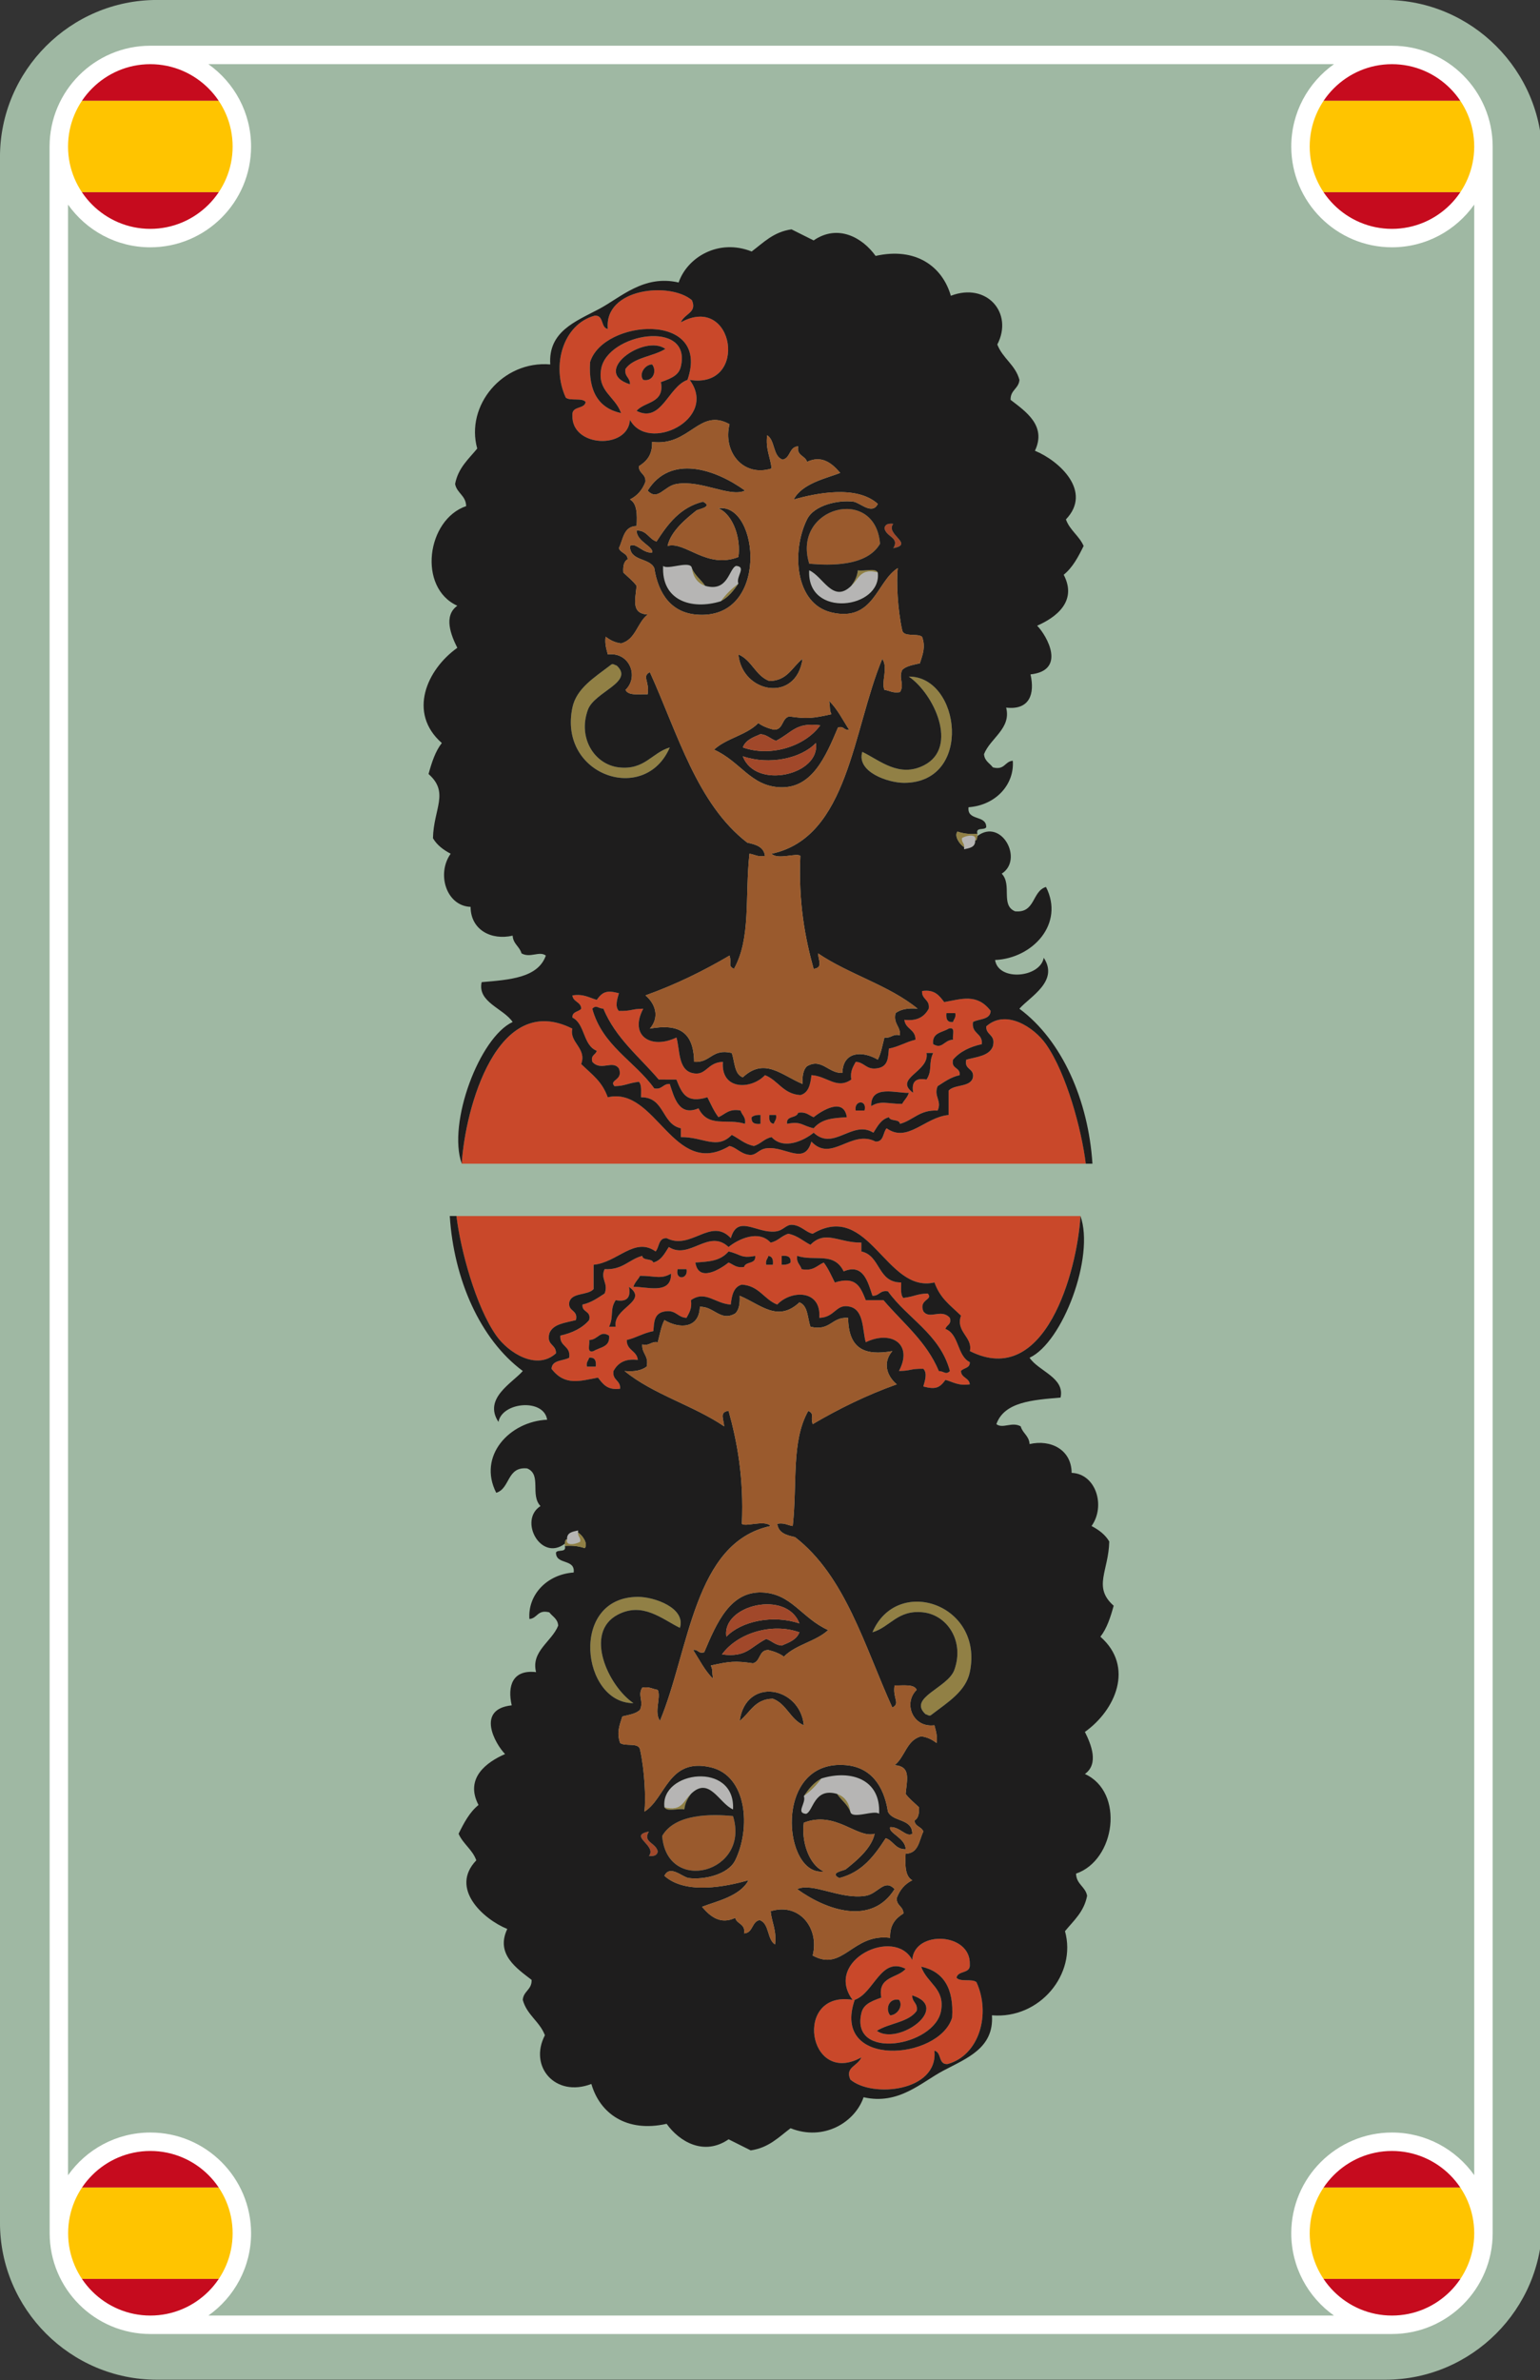 <?xml version="1.0" encoding="utf-8"?>
<!-- Generator: Adobe Illustrator 15.1.0, SVG Export Plug-In  -->
<!DOCTYPE svg PUBLIC "-//W3C//DTD SVG 1.1//EN" "http://www.w3.org/Graphics/SVG/1.1/DTD/svg11.dtd">
<svg version="1.1"
	 xmlns="http://www.w3.org/2000/svg" xmlns:xlink="http://www.w3.org/1999/xlink" xmlns:a="http://ns.adobe.com/AdobeSVGViewerExtensions/3.0/"
	 x="0px" y="0px" width="167px" height="258px" viewBox="0.002 0.003 167 258" enable-background="new 0.002 0.003 167 258"
	 xml:space="preserve">
<rect x="0.002" y="0.003" width="167" height="258" fill="#333333" stroke="none"/>
<defs>
	<symbol  id="ES" viewBox="-42.52 -42.52 85.039 85.04">
		<path fill="none" d="M0,42.52c-0.013,0-0.026-0.001-0.039-0.001h0.077C0.026,42.519,0.013,42.52,0,42.52z"/>
		<path fill="none" d="M-2.938-42.407C-1.966-42.474-0.989-42.52,0-42.52c0.988,0,1.966,0.046,2.938,0.112H-2.938z"/>
		<path fill="#C60B1E" d="M0.039,42.519h-0.077c-15.724-0.014-29.44-8.569-36.785-21.27h73.647
			C29.479,33.95,15.762,42.505,0.039,42.519z"/>
		<path fill="#C60B1E" d="M36.822-21.25h-73.645c6.89-11.912,19.385-20.167,33.885-21.157h5.875
			C17.437-41.417,29.933-33.162,36.822-21.25z"/>
		<path fill="#FFC400" d="M42.52,0c0,7.743-2.08,14.996-5.696,21.249h-73.647C-40.44,14.996-42.52,7.743-42.52,0
			c0-7.744,2.08-14.997,5.697-21.25h73.645C40.439-14.996,42.52-7.743,42.52,0z"/>
	</symbol>
	<symbol  id="Rand" viewBox="5.377 -252.996 156.49 248.039">
		<g id="weiß_2_">
		</g>
		<path fill="#FFFFFF" d="M159.867-242.076c0,4.92-4,8.92-8.92,8.92c-4.921,0-8.921-4-8.921-8.92s4-8.92,8.921-8.92
			C155.867-250.996,159.867-246.996,159.867-242.076z M159.867-15.887c0,4.92-4,8.93-8.92,8.93c-4.921,0-8.921-4.01-8.921-8.93
			c0-4.91,4-8.92,8.921-8.92C155.867-24.807,159.867-20.797,159.867-15.887z M19.387-4.957h123.9h4.569h3.091
			c6.02,0,10.92-4.9,10.92-10.93v-9.52v-208.09v-8.58c0-6.021-4.9-10.92-10.92-10.92h-9.471c-37.63,0-75.85,0-125.17,0
			c-6.029,0-10.92,4.898-10.92,10.92c-0.01,72.18-0.01,141.83-0.01,211.35v14.84c0,6.029,4.9,10.93,10.92,10.93H19.387z
			 M25.227-15.887c0,4.92-4.01,8.93-8.93,8.93c-4.91,0-8.92-4.01-8.92-8.93c0-4.91,4.01-8.92,8.92-8.92
			C21.217-24.807,25.227-20.797,25.227-15.887z M16.307-250.996c4.92,0,8.92,4,8.92,8.92s-4,8.92-8.92,8.92s-8.92-4-8.92-8.92
			S11.387-250.996,16.307-250.996z M27.227-15.887c0-6.02-4.9-10.92-10.93-10.92c-3.68,0-6.939,1.83-8.92,4.629
			c0-71.199,0-142.398,0-213.609c1.98,2.801,5.24,4.631,8.93,4.631c6.02,0,10.92-4.9,10.92-10.92c0-3.682-1.83-6.941-4.63-8.92
			c40.69,0,81.37,0,122.061,0c-2.801,1.979-4.631,5.238-4.631,8.92c0,6.02,4.9,10.92,10.921,10.92c3.68,0,6.939-1.83,8.92-4.621
			c0,71.201,0,142.4,0,213.6c-1.98-2.799-5.24-4.629-8.92-4.629c-6.021,0-10.921,4.9-10.921,10.92c0,3.689,1.83,6.949,4.631,8.93
			c-40.69,0-81.38,0-122.061,0C25.396-8.938,27.227-12.197,27.227-15.887z"/>
	</symbol>
</defs>
<g>
	<path fill="#9FB8A3" d="M167.244,240.945c0,9.354-7.653,17.008-17.008,17.008H17.008C7.653,257.953,0,250.3,0,240.945V17.008
		C0,7.653,7.653,0,17.008,0h133.229c9.354,0,17.008,7.653,17.008,17.008V240.945z"/>
</g>
<use xlink:href="#ES"  width="85.039" height="85.04" x="-42.52" y="-42.52" transform="matrix(0.233 0 0 -0.233 150.801 242.075)" overflow="visible"/>
<use xlink:href="#ES"  width="85.039" height="85.04" x="-42.52" y="-42.52" transform="matrix(0.233 0 0 -0.233 150.8 15.881)" overflow="visible"/>
<use xlink:href="#ES"  width="85.039" height="85.04" x="-42.52" y="-42.52" transform="matrix(0.233 0 0 -0.233 16.298 242.075)" overflow="visible"/>
<use xlink:href="#ES"  width="85.039" height="85.04" x="-42.52" y="-42.52" transform="matrix(0.233 0 0 -0.233 16.298 15.881)" overflow="visible"/>
<path fill="#C9482A" d="M75.033,32.542c0.587,1.363-0.778,1.419-1.2,2.4c5.815-3.223,7.418,7.27,0.96,6.24
	c3.135,4.265-4.552,7.964-6.479,4.32c-0.195,3.262-6.375,3.006-6.24-0.48c-0.095-1.055,1.293-0.627,1.44-1.44
	c-0.38-0.5-1.68-0.081-2.16-0.48c-1.586-3.446-0.313-7.929,3.12-8.88c1.055-0.095,0.626,1.293,1.439,1.44
	C65.473,31.225,72.68,30.523,75.033,32.542z M74.554,41.183c2.587-7.475-9.155-6.571-10.561-1.92
	c-0.199,3.159,0.927,4.993,3.36,5.521c-0.66-1.85-2.599-2.353-2.16-4.8c0.69-3.869,9.871-5.42,8.64-0.24
	c-0.203,0.854-0.837,1.222-2.16,1.68c0.42,2.34-1.764,2.076-2.64,3.12C71.73,45.91,72.448,41.92,74.554,41.183z M68.314,41.663
	c0.039-0.759-0.638-0.802-0.48-1.68c0.902-1.257,2.996-1.324,4.32-2.16C69.884,36.179,64.035,40.319,68.314,41.663z M69.754,41.183
	c1.093,0.229,1.512-1.009,0.96-1.68C69.887,39.539,69.271,40.579,69.754,41.183z"/>
<path fill="#1E1D1D" d="M69.033,44.542c0.876-1.044,3.062-0.78,2.64-3.12c1.323-0.458,1.957-0.826,2.16-1.68
	c1.231-5.18-7.949-3.628-8.64,0.24c-0.438,2.448,1.5,2.95,2.16,4.8c-2.434-0.527-3.56-2.361-3.36-5.521
	c1.405-4.651,13.147-5.555,10.561,1.92C72.448,41.92,71.73,45.91,69.033,44.542z"/>
<path fill="#1E1D1D" d="M72.154,37.822c-1.324,0.836-3.417,0.903-4.32,2.16c-0.157,0.878,0.52,0.92,0.48,1.68
	C64.035,40.319,69.884,36.179,72.154,37.822z"/>
<path fill="#1E1D1D" d="M70.714,39.502c0.552,0.671,0.133,1.909-0.96,1.68C69.271,40.579,69.887,39.539,70.714,39.502z"/>
<path fill="#1E1D1D" d="M80.794,53.183c-1.651,0.771-4.72-1.183-7.439-0.72c-1.351,0.23-2.023,1.9-3.12,0.72
	C72.711,49.215,77.584,50.857,80.794,53.183z"/>
<path fill="#9A5A2D" d="M95.434,58.942c-1.401,2.452-5.412,2.382-7.681,2.16C85.847,54.948,94.916,52.569,95.434,58.942z"/>
<path fill="#A1482A" d="M96.874,56.783c-0.923,1.128,2.338,2.201,0,2.64c0.71-1.172-0.779-1.196-0.96-2.16
	C95.972,56.839,96.327,56.715,96.874,56.783z"/>
<path fill="#1E1D1D" d="M80.073,70.941c1.468,0.612,1.847,2.313,3.36,2.88c1.974-0.025,2.468-1.53,3.6-2.399
	C86.343,76.238,80.487,75.161,80.073,70.941z"/>
<path fill="#1E1D1D" d="M89.914,75.981c0.891,0.87,1.474,2.048,2.16,3.12c-0.579,0.099-0.521-0.438-1.2-0.24
	c-1.353,3.218-2.835,6.596-6.24,6.48c-3.236-0.109-4.308-2.785-7.199-4.08c1.326-1.234,3.542-1.578,4.8-2.88
	c0.458,0.342,1.042,0.558,1.68,0.72c1.064,0.025,0.833-1.246,1.681-1.439c1.908,0.278,2.535,0.211,4.561-0.24
	C89.914,76.836,90.074,76.911,89.914,75.981z M84.154,80.302c-0.601-0.199-0.943-0.657-1.681-0.72
	c-0.787,0.333-1.616,0.624-1.92,1.439c3.042,1.081,6.761-0.125,8.399-2.399C86.271,78.274,85.919,79.409,84.154,80.302z
	 M80.554,81.981c1.373,3.676,8.459,2,7.92-1.439C86.873,82.217,83.442,82.964,80.554,81.981z"/>
<path fill="#A1482A" d="M88.954,78.623c-1.64,2.274-5.358,3.48-8.399,2.399c0.304-0.815,1.133-1.106,1.92-1.439
	c0.737,0.063,1.08,0.521,1.681,0.72C85.919,79.409,86.271,78.274,88.954,78.623z"/>
<path fill="#A1482A" d="M88.474,80.542c0.539,3.439-6.547,5.115-7.92,1.439C83.442,82.964,86.873,82.217,88.474,80.542z"/>
<path fill="#C9482A" d="M67.113,107.663c-0.153,0.549-0.476,1.447,0,1.92c1.503,0.017,1.259-0.222,2.64-0.24
	c-1.562,2.943,0.851,4.442,3.601,3.12c0.376,1.301,0.173,3.444,1.68,3.84c1.563,0.409,1.606-1.153,3.36-1.2
	c-0.245,3.103,3.081,3.021,4.56,1.44c1.441,0.56,1.957,2.043,3.84,2.159c0.888-0.232,1.087-1.152,1.2-2.159
	c1.719,0.1,2.737,1.582,4.319,0.479c-0.14-0.939,0.207-1.394,0.479-1.92c0.927,0.034,1.109,0.811,2.16,0.72
	c1.432-0.107,1.341-1.243,1.439-2.159c1.078-0.203,1.844-0.717,2.88-0.961c0.022-1.143-1.103-1.138-1.199-2.159
	c1.45,0.171,2.182-0.379,2.64-1.2c0.147-1.028-0.78-0.979-0.72-1.92c1.396-0.197,1.873,0.526,2.399,1.2
	c1.877-0.331,3.571-0.971,5.04,0.96c-0.06,0.981-1.249,0.83-1.92,1.199c-0.194,1.314,1.069,1.17,0.96,2.4
	c-1.311,0.291-2.386,0.815-3.12,1.68c-0.252,1.053,0.812,0.789,0.721,1.681c-0.985,0.215-1.666,0.733-2.4,1.199
	c-0.451,1.125,0.505,1.567,0,2.641c-1.947-0.108-2.629,1.052-4.079,1.439c-0.078-0.562-1.048-0.232-1.2-0.72
	c-0.886,0.235-1.234,1.005-1.681,1.68c-2.261-1.438-4.314,2.038-6.479,0c-1.05,0.856-3.25,1.908-4.561,0.48
	c-0.802,0.158-1.174,0.746-1.92,0.96c-1.005-0.195-1.603-0.798-2.399-1.2c-1.613,1.654-3.077,0.205-5.521,0.24c0-0.32,0-0.64,0-0.96
	c-2.11-0.449-1.735-3.384-4.319-3.36c-0.002-0.638,0.091-1.37-0.24-1.68c-1.357,0.188-1.439,0.448-2.641,0.479
	c-0.646-0.717,0.997-0.6,0.48-1.92c-0.685-0.96-1.944,0.34-2.88-0.72c-0.206-0.766,0.378-0.742,0.479-1.2
	c-1.505-0.574-1.249-2.911-2.64-3.6c-0.037-0.678,0.679-0.602,0.96-0.96c-0.034-0.766-0.887-0.713-0.96-1.44
	c1.232-0.192,1.823,0.258,2.64,0.48C65.326,107.544,65.754,107.297,67.113,107.663z M71.435,117.022c-2.095-2.466-4.66-4.46-6-7.68
	c-0.598-0.026-0.743-0.45-1.2,0c1.097,4.023,4.581,5.659,6.72,8.64c0.877,0.158,0.92-0.52,1.68-0.479
	c0.486,1.461,0.983,3.55,3.12,2.64c1.063,2.155,3.103,1.056,5.04,1.68c0.115-0.755-0.342-0.938-0.479-1.439
	c-1.28-0.24-1.67,0.409-2.4,0.72c-0.487-0.632-0.825-1.415-1.2-2.16c-2.292,0.692-2.757-0.411-3.359-1.92
	C72.714,117.022,72.073,117.022,71.435,117.022z M103.354,110.781c0.076-0.324,0.342-0.458,0.239-0.96c-0.319,0-0.64,0-0.959,0
	C102.566,110.45,102.722,110.854,103.354,110.781z M101.193,113.183c1.01,0.608,1.15-0.441,2.16-0.48
	c-0.106-0.453,0.327-1.446-0.479-1.199C102.188,111.937,101.05,111.918,101.193,113.183z M99.034,118.462
	c-0.225-1.185,0.256-1.664,1.439-1.44c0.672-1.021,0.178-1.729,0.72-2.88c-0.239,0-0.479,0-0.72,0
	C100.848,116.188,96.816,116.881,99.034,118.462z M94.474,119.901c1.083-0.65,1.772-0.233,3.359-0.24
	c0.217-0.424,0.579-0.7,0.721-1.199C97.247,118.529,94.412,117.527,94.474,119.901z M92.794,120.382c0.32,0,0.641,0,0.96,0
	C94.065,119.151,92.579,119.266,92.794,120.382z M88.233,121.103c-0.52-0.201-0.818-0.621-1.68-0.479
	c-0.164,0.636-1.331,0.269-1.2,1.199c1.547-0.311,1.574,0.188,2.88,0.48c0.928-1.073,2.166-1.099,3.601-1.2
	C91.492,118.877,89.063,120.44,88.233,121.103z M81.514,121.103c-0.072,0.633,0.333,0.788,0.96,0.72c0-0.319,0-0.64,0-0.96
	C82.056,120.844,81.728,120.916,81.514,121.103z M83.914,121.821c0.075-0.324,0.342-0.458,0.24-0.96c-0.24,0-0.479,0-0.72,0
	C83.366,121.409,83.491,121.765,83.914,121.821z"/>
<path fill="#1E1D1D" d="M73.354,117.022c0.603,1.509,1.067,2.612,3.359,1.92c0.375,0.745,0.713,1.528,1.2,2.16
	c0.729-0.311,1.12-0.96,2.4-0.72c0.138,0.502,0.595,0.685,0.479,1.439c-1.938-0.624-3.978,0.476-5.04-1.68
	c-2.137,0.91-2.634-1.179-3.12-2.64c-0.759-0.04-0.802,0.638-1.68,0.479c-2.139-2.98-5.624-4.616-6.72-8.64
	c0.457-0.45,0.603-0.026,1.2,0c1.34,3.22,3.905,5.214,6,7.68C72.073,117.022,72.714,117.022,73.354,117.022z"/>
<path fill="#1E1D1D" d="M102.634,109.821c0.319,0,0.64,0,0.959,0c0.103,0.502-0.163,0.636-0.239,0.96
	C102.722,110.854,102.566,110.45,102.634,109.821z"/>
<path fill="#C9482A" d="M117.754,126.143c-22.561,0-45.12,0-67.68,0c0.361-5.957,3.816-18.774,12-14.64
	c-0.352,1.509,1.592,2.105,0.96,3.84c1.302,1.25,2.254,1.886,2.88,3.6c5.268-1.227,7.083,8.904,13.2,5.28
	c0.699,0.123,1.225,0.865,2.16,0.96c0.772,0.078,0.965-0.627,1.92-0.72c2.045-0.199,4.072,1.886,4.8-0.721
	c2.176,2.32,4.315-1.354,6.96,0c0.917,0.038,0.779-0.979,1.2-1.439c2.273,1.627,4.147-1.213,6.72-1.44c0-0.88,0-1.76,0-2.64
	c0.64-0.722,2.391-0.33,2.641-1.44c0.153-1.033-0.982-0.777-0.721-1.92c1.134-0.307,2.484-0.396,2.881-1.439
	c0.345-1.305-0.755-1.167-0.721-2.16c2.096-1.913,5.173,0.061,6.479,1.92C115.675,116.372,117.303,122.483,117.754,126.143z"/>
<path fill="#1E1D1D" d="M102.874,111.502c0.808-0.247,0.373,0.746,0.479,1.199c-1.011,0.039-1.15,1.089-2.16,0.48
	C101.05,111.918,102.188,111.937,102.874,111.502z"/>
<path fill="#1E1D1D" d="M100.474,114.143c0.239,0,0.479,0,0.72,0c-0.542,1.15-0.048,1.859-0.72,2.88
	c-1.185-0.224-1.664,0.256-1.439,1.44C96.816,116.881,100.848,116.188,100.474,114.143z"/>
<path fill="#1E1D1D" d="M98.554,118.462c-0.142,0.499-0.504,0.775-0.721,1.199c-1.587,0.007-2.276-0.41-3.359,0.24
	C94.412,117.527,97.247,118.529,98.554,118.462z"/>
<path fill="#1E1D1D" d="M93.754,120.382c-0.319,0-0.64,0-0.96,0C92.579,119.266,94.065,119.151,93.754,120.382z"/>
<path fill="#1E1D1D" d="M91.834,121.103c-1.435,0.102-2.673,0.127-3.601,1.2c-1.306-0.293-1.333-0.791-2.88-0.48
	c-0.131-0.931,1.036-0.563,1.2-1.199c0.86-0.142,1.16,0.278,1.68,0.479C89.063,120.44,91.492,118.877,91.834,121.103z"/>
<path fill="#1E1D1D" d="M82.474,120.861c0,0.32,0,0.641,0,0.96c-0.627,0.068-1.032-0.087-0.96-0.72
	C81.728,120.916,82.056,120.844,82.474,120.861z"/>
<path fill="#1E1D1D" d="M83.435,120.861c0.24,0,0.479,0,0.72,0c0.102,0.502-0.165,0.636-0.24,0.96
	C83.491,121.765,83.366,121.409,83.435,120.861z"/>
<path fill="#B6B5B4" d="M105.754,91.103c0.034,0.755-0.614,0.824-1.199,0.96c0-0.08,0-0.16,0-0.24c0.029-0.43-0.294-0.506-0.24-0.96
	C104.488,90.666,105.975,90.218,105.754,91.103z"/>
<path fill="#918045" d="M78.154,65.183c0.539-0.741,1.179-1.381,1.92-1.92C79.562,64.029,78.994,64.744,78.154,65.183z"/>
<path fill="#B6B5B4" d="M76.474,63.502c2.52,0.727,2.568-1.914,3.359-2.16c1.161,0.095-0.056,1.176,0.24,1.92
	c-0.741,0.539-1.381,1.179-1.92,1.92c-3.177,0.971-6.449-0.088-6.24-3.84c0.477,0.48,2.971-0.659,3.12,0.24
	C75.175,62.562,75.645,63.211,76.474,63.502z"/>
<path fill="#918045" d="M75.033,61.583c0.315,0.806,0.994,1.246,1.44,1.92C75.645,63.211,75.175,62.562,75.033,61.583z"/>
<path fill="#918045" d="M95.193,62.063c-1.958-0.519-2.077,0.803-2.88,1.44c0.338-0.462,0.635-0.966,0.721-1.68
	C93.686,61.97,94.938,61.518,95.193,62.063z"/>
<path fill="#B6B5B4" d="M95.193,62.063c0.468,3.95-7.728,5.023-7.439-0.24c1.514,0.652,2.563,3.636,4.561,1.68
	C93.116,62.864,93.235,61.543,95.193,62.063z"/>
<path fill="#918045" d="M72.634,81.022c-2.675,6.242-12.102,3.047-10.561-4.319c0.434-2.074,2.373-3.252,4.08-4.561
	c0.315-0.288,0.377-0.094,0.72,0c1.966,1.798-2.407,2.833-3.12,4.8c-1.113,3.075,0.73,5.937,3.36,6.24
	C69.905,83.504,70.693,81.588,72.634,81.022z"/>
<path fill="#918045" d="M93.514,81.502c1.939,0.951,4.021,2.845,6.72,1.439c3.744-1.948,1.047-7.74-1.68-9.6
	c5.626-0.024,6.999,11.484-0.479,11.52C96.296,84.871,92.843,83.662,93.514,81.502z"/>
<path fill="#1E1D1D" d="M76.234,54.382c1.14,0.581-0.522,0.802-0.72,0.96c-1.094,0.87-2.786,2.245-3.12,3.84
	c1.9-0.545,4.229,2.547,7.68,1.2c0.285-1.9-0.497-4.554-2.16-5.28c4.432-0.627,5.579,12.206-2.399,11.52
	c-2.633-0.226-4.107-2.132-4.561-5.04c-0.523-1.156-2.65-0.708-2.64-2.4c0.657-0.422,1.339,0.79,2.399,0.72
	c0.231-0.64-1.688-1.185-1.68-2.4c1.134-0.014,1.318,0.922,2.16,1.2C72.423,56.813,73.738,55.007,76.234,54.382z M75.033,61.583
	c-0.149-0.899-2.644,0.241-3.12-0.24c-0.209,3.751,3.063,4.811,6.24,3.84c0.841-0.439,1.407-1.153,1.92-1.92
	c-0.295-0.744,0.921-1.825-0.24-1.92c-0.792,0.246-0.841,2.887-3.359,2.16C76.028,62.829,75.349,62.387,75.033,61.583z"/>
<path fill="#1E1D1D" d="M50.073,126.143c-1.563-4.397,1.928-13.699,5.521-15.36c-0.989-1.476-3.845-2.146-3.36-4.319
	c3.021-0.259,6.104-0.455,6.96-2.88c-0.698-0.535-1.693,0.299-2.64-0.24c-0.206-0.755-0.907-1.013-0.96-1.92
	c-2.301,0.534-4.548-0.613-4.561-3.12c-2.645-0.102-3.708-3.594-2.16-5.76c-0.782-0.417-1.479-0.922-1.92-1.681
	c0.068-3.204,1.804-4.944-0.479-6.96c0.345-1.255,0.736-2.462,1.439-3.359c-3.722-3.269-1.62-7.977,1.681-10.32
	c-0.691-1.372-1.529-3.467,0-4.56c-4.321-1.966-3.321-9.339,0.96-10.8c-0.032-1.167-1.009-1.392-1.2-2.4
	c0.332-1.748,1.464-2.696,2.399-3.84c-1.294-4.638,2.73-9.553,7.92-9.12c-0.231-3.558,2.724-4.648,5.28-6
	c2.374-1.256,4.842-3.752,8.641-2.88c0.937-2.732,4.329-4.788,7.92-3.36c1.28-0.958,2.359-2.12,4.319-2.4
	c0.803,0.398,1.599,0.802,2.399,1.2c2.651-1.824,5.319-0.284,6.721,1.68c4.341-0.978,7.238,1.124,8.16,4.32
	c3.892-1.496,6.815,1.871,5.039,5.28c0.572,1.508,1.963,2.198,2.4,3.84c-0.08,0.96-0.993,1.087-0.96,2.16
	c1.599,1.239,3.938,2.784,2.64,5.52c2.628,1.076,6.272,4.402,3.36,7.44c0.42,1.18,1.434,1.767,1.92,2.88
	c-0.581,1.179-1.187,2.334-2.16,3.12c1.523,2.917-0.902,4.659-2.88,5.52c1.109,1.145,3.165,4.864-0.721,5.28
	c0.483,2.103-0.084,3.898-2.64,3.601c0.572,2.268-1.705,3.289-2.4,5.04c0.049,0.751,0.619,0.98,0.96,1.439
	c1.298,0.337,1.271-0.648,2.16-0.72c0.194,2.572-1.847,4.831-4.8,5.04c-0.177,1.536,1.932,0.788,1.92,2.16
	c-0.178,0.383-1.175-0.056-0.96,0.72c-0.875,0.074-1.563-0.038-2.16-0.24c-0.384,0.454,0.215,1.382,0.721,1.68c0,0.08,0,0.16,0,0.24
	c0.585-0.136,1.233-0.205,1.199-0.96c0.233-0.007,0.188-0.294,0.24-0.479c2.614-1.98,5.039,2.549,2.64,4.08
	c1.155,1.21-0.155,3.406,1.44,4.079c2.228,0.228,1.825-2.174,3.359-2.64c2.039,3.998-1.443,7.739-5.521,7.92
	c0.357,2.337,4.887,1.929,5.279-0.24c1.673,2.548-1.493,4.213-2.641,5.521c4.644,3.438,7.483,9.957,7.921,16.8
	c-0.24,0-0.479,0-0.721,0c-0.45-3.658-2.078-9.771-4.319-12.96c-1.308-1.859-4.386-3.833-6.479-1.92
	c-0.034,0.993,1.064,0.855,0.72,2.16c-0.396,1.044-1.746,1.133-2.88,1.439c-0.263,1.143,0.874,0.887,0.721,1.92
	c-0.25,1.11-2.001,0.719-2.641,1.44c0,0.88,0,1.76,0,2.64c-2.571,0.228-4.446,3.067-6.72,1.44c-0.421,0.46-0.283,1.479-1.2,1.439
	c-2.645-1.354-4.784,2.32-6.96,0c-0.729,2.606-2.755,0.521-4.8,0.721c-0.955,0.093-1.146,0.798-1.92,0.72
	c-0.936-0.095-1.461-0.837-2.16-0.96c-6.117,3.624-7.933-6.507-13.2-5.28c-0.626-1.714-1.578-2.35-2.88-3.6
	c0.632-1.734-1.312-2.331-0.96-3.84C53.891,107.368,50.435,120.186,50.073,126.143z M65.914,35.663
	c-0.813-0.146-0.385-1.535-1.439-1.44c-3.434,0.951-4.706,5.434-3.12,8.88c0.48,0.399,1.779-0.02,2.16,0.48
	c-0.146,0.813-1.535,0.385-1.44,1.44c-0.135,3.486,6.045,3.742,6.24,0.48c1.928,3.644,9.614-0.056,6.479-4.32
	c6.458,1.03,4.855-9.463-0.96-6.24c0.421-0.98,1.787-1.037,1.2-2.4C72.68,30.523,65.473,31.225,65.914,35.663z M70.714,47.902
	c0.056,1.415-0.604,2.116-1.439,2.64c-0.001,0.8,0.781,0.819,0.72,1.68c-0.323,0.876-0.878,1.521-1.68,1.92
	c0.772,0.427,0.792,1.608,0.72,2.88c-1.412,0.028-1.451,1.429-1.92,2.4c0.177,0.543,0.915,0.525,0.96,1.2
	c-0.419,0.221-0.529,0.75-0.479,1.44c0.484,0.475,1.029,0.89,1.439,1.44c-0.166,1.654-0.563,2.992,1.2,3.12
	c-1.14,0.86-1.286,2.714-2.88,3.12c-0.714-0.085-1.218-0.382-1.68-0.72c-0.105,0.825,0.095,1.345,0.239,1.92
	c2.358-0.3,3.406,2.413,1.92,3.84c0.292,0.668,1.475,0.446,2.4,0.48c0.228-1.438-0.659-1.929,0.24-2.4
	c3.021,6.658,5.097,14.263,10.56,18.48c0.919,0.201,1.801,0.439,1.92,1.439c-0.779,0.14-1.116-0.163-1.68-0.239
	c-0.51,4.718,0.182,9.153-1.68,12.479c-0.709-0.347-0.207-0.536-0.48-1.439c-2.821,1.658-5.821,3.139-9.12,4.319
	c1.071,0.889,1.566,2.345,0.48,3.601c2.975-0.53,4.744,0.208,4.8,3.6c1.813,0.135,1.89-1.47,4.08-0.96
	c0.334,0.946,0.259,2.301,1.2,2.64c2.365-2.205,4.194-0.229,6.479,0.721c-0.04-0.84,0.063-1.537,0.479-1.92
	c1.582-0.939,2.337,0.803,3.84,0.72c0.061-2.355,2.188-2.419,3.84-1.44c0.359-0.681,0.501-1.579,0.721-2.399
	c0.757,0.117,0.849-0.433,1.681-0.24c0.066-1.027-0.733-1.187-0.479-2.4c0.545-0.414,1.341-0.579,2.399-0.479
	c-3.071-2.529-7.468-3.733-10.801-6c0.039,0.784,0.557,1.552-0.479,1.68c-0.919-3.311-1.667-7.195-1.439-12.24
	c-0.367-0.381-2.468,0.461-3.12-0.239c8.336-1.772,8.795-13.426,12-21.12c0.68,0.971-0.148,2.506,0.24,3.359
	c0.563,0.077,0.9,0.38,1.681,0.24c0.531-0.842-0.18-1.444,0.239-2.399c0.435-0.446,1.212-0.549,1.92-0.721
	c0.315-0.993,0.637-1.756,0.24-2.88c-0.545-0.415-2.013,0.093-2.16-0.72c-0.504-2.277-0.636-5.271-0.479-6.72
	c-2.308,1.429-2.591,5.892-7.199,4.8c-3.948-0.936-4.347-6.62-2.641-10.08c0.775-1.574,3.438-2.132,5.04-1.92
	c0.699,0.093,2.026,1.49,2.64,0.24c-2.323-2.094-6.772-1.139-9.119-0.48c0.895-1.761,3.662-2.331,5.04-2.88
	c-0.958-1.133-2.046-1.927-3.601-1.2c-0.184-0.697-1.139-0.623-0.96-1.68c-0.994,0.046-0.813,1.268-1.681,1.44
	c-1.087-0.354-0.791-2.089-1.68-2.64c-0.187,1.547,0.354,2.366,0.479,3.6c-3.123,0.979-5.311-1.862-4.56-4.8
	C75.81,44.154,74.803,48.422,70.714,47.902z M87.754,61.103c2.269,0.223,6.278,0.292,7.681-2.16
	C94.916,52.569,85.847,54.948,87.754,61.103z M95.914,57.262c0.181,0.964,1.67,0.988,0.96,2.16c2.338-0.439-0.923-1.512,0-2.64
	C96.327,56.715,95.972,56.839,95.914,57.262z M92.313,63.502c-1.996,1.956-3.047-1.028-4.561-1.68
	c-0.287,5.263,7.907,4.19,7.439,0.24c-0.255-0.544-1.508-0.091-2.159-0.24C92.948,62.537,92.651,63.041,92.313,63.502z
	 M67.113,83.183c-2.63-0.304-4.474-3.165-3.36-6.24c0.713-1.967,5.086-3.002,3.12-4.8c-0.343-0.094-0.404-0.288-0.72,0
	c-1.708,1.309-3.646,2.486-4.08,4.561c-1.541,7.366,7.886,10.562,10.561,4.319C70.693,81.588,69.905,83.504,67.113,83.183z
	 M98.074,84.861c7.479-0.035,6.105-11.544,0.479-11.52c2.727,1.859,5.424,7.651,1.68,9.6c-2.699,1.405-4.779-0.488-6.72-1.439
	C92.843,83.662,96.296,84.871,98.074,84.861z M64.714,108.382c-0.816-0.223-1.407-0.673-2.64-0.48
	c0.073,0.728,0.926,0.675,0.96,1.44c-0.281,0.358-0.997,0.282-0.96,0.96c1.392,0.688,1.135,3.025,2.64,3.6
	c-0.102,0.458-0.686,0.435-0.479,1.2c0.936,1.06,2.195-0.24,2.88,0.72c0.517,1.32-1.127,1.203-0.48,1.92
	c1.201-0.031,1.283-0.292,2.641-0.479c0.331,0.31,0.237,1.042,0.24,1.68c2.584-0.023,2.209,2.911,4.319,3.36c0,0.32,0,0.64,0,0.96
	c2.443-0.035,3.907,1.414,5.521-0.24c0.797,0.402,1.395,1.005,2.399,1.2c0.746-0.214,1.118-0.802,1.921-0.96
	c1.31,1.428,3.51,0.376,4.56-0.479c2.165,2.038,4.22-1.438,6.479,0c0.445-0.675,0.795-1.444,1.681-1.68
	c0.152,0.487,1.122,0.158,1.2,0.72c1.45-0.388,2.132-1.548,4.08-1.439c0.504-1.073-0.452-1.516,0-2.641
	c0.733-0.466,1.414-0.984,2.399-1.199c0.091-0.892-0.973-0.628-0.721-1.681c0.734-0.864,1.811-1.389,3.12-1.68
	c0.109-1.23-1.154-1.086-0.96-2.4c0.671-0.369,1.86-0.218,1.92-1.199c-1.468-1.931-3.163-1.291-5.04-0.96
	c-0.526-0.674-1.003-1.397-2.399-1.2c-0.062,0.941,0.867,0.892,0.72,1.92c-0.458,0.821-1.188,1.371-2.64,1.2
	c0.098,1.021,1.223,1.017,1.199,2.159c-1.036,0.244-1.802,0.758-2.88,0.961c-0.1,0.916-0.01,2.052-1.439,2.159
	c-1.051,0.091-1.233-0.686-2.16-0.72c-0.272,0.526-0.619,0.98-0.479,1.92c-1.582,1.103-2.602-0.38-4.319-0.479
	c-0.113,1.007-0.313,1.927-1.2,2.159c-1.884-0.116-2.398-1.6-3.84-2.159c-1.479,1.58-4.805,1.662-4.56-1.44
	c-1.754,0.047-1.797,1.609-3.36,1.2c-1.506-0.396-1.303-2.539-1.68-3.84c-2.75,1.322-5.162-0.177-3.601-3.12
	c-1.381,0.019-1.137,0.257-2.64,0.24c-0.476-0.473-0.153-1.371,0-1.92C65.754,107.297,65.326,107.544,64.714,108.382z"/>
<path fill="#918045" d="M105.754,91.103c0.222-0.884-1.266-0.437-1.439-0.24c-0.054,0.454,0.271,0.53,0.24,0.96
	c-0.505-0.298-1.104-1.226-0.721-1.68c0.599,0.202,1.285,0.314,2.16,0.24c0,0.08,0,0.16,0,0.24
	C105.94,90.809,105.987,91.095,105.754,91.103z"/>
<path fill="#9A5A2D" d="M79.113,45.982c-0.751,2.938,1.437,5.779,4.56,4.8c-0.125-1.234-0.667-2.053-0.479-3.6
	c0.889,0.551,0.593,2.287,1.68,2.64c0.867-0.172,0.687-1.394,1.681-1.44c-0.179,1.058,0.776,0.983,0.96,1.68
	c1.555-0.728,2.643,0.067,3.601,1.2c-1.378,0.549-4.146,1.119-5.04,2.88c2.347-0.659,6.796-1.614,9.119,0.48
	c-0.612,1.25-1.939-0.147-2.64-0.24c-1.604-0.212-4.265,0.346-5.04,1.92c-1.706,3.46-1.309,9.145,2.641,10.08
	c4.608,1.092,4.893-3.371,7.199-4.8c-0.155,1.45-0.023,4.443,0.479,6.72c0.147,0.813,1.615,0.305,2.16,0.72
	c0.396,1.124,0.075,1.887-0.24,2.88c-0.708,0.172-1.485,0.274-1.92,0.721c-0.419,0.955,0.292,1.558-0.239,2.399
	c-0.779,0.14-1.116-0.163-1.681-0.24c-0.39-0.854,0.438-2.389-0.24-3.359c-3.205,7.694-3.664,19.348-12,21.12
	c0.652,0.7,2.752-0.142,3.12,0.239c-0.228,5.045,0.521,8.93,1.439,12.24c1.036-0.128,0.52-0.896,0.479-1.68
	c3.333,2.267,7.729,3.471,10.801,6c-1.06-0.1-1.854,0.065-2.399,0.479c-0.254,1.214,0.547,1.373,0.479,2.4
	c-0.832-0.192-0.924,0.357-1.681,0.24c-0.22,0.82-0.36,1.719-0.721,2.399c-1.65-0.979-3.779-0.915-3.84,1.44
	c-1.503,0.083-2.258-1.659-3.84-0.72c-0.416,0.383-0.521,1.08-0.479,1.92c-2.285-0.95-4.114-2.926-6.479-0.721
	c-0.941-0.339-0.866-1.693-1.2-2.64c-2.19-0.51-2.267,1.095-4.08,0.96c-0.057-3.392-1.825-4.13-4.8-3.6
	c1.085-1.256,0.59-2.712-0.48-3.601c3.299-1.181,6.299-2.661,9.12-4.319c0.273,0.903-0.229,1.093,0.48,1.439
	c1.861-3.326,1.17-7.762,1.68-12.479c0.563,0.076,0.9,0.379,1.68,0.239c-0.119-1-1.001-1.238-1.92-1.439
	c-5.462-4.218-7.538-11.822-10.56-18.48c-0.899,0.472-0.013,0.962-0.24,2.4c-0.926-0.034-2.107,0.188-2.4-0.48
	c1.486-1.427,0.438-4.14-1.92-3.84c-0.146-0.575-0.345-1.095-0.24-1.92c0.462,0.338,0.967,0.635,1.681,0.72
	c1.594-0.406,1.74-2.26,2.88-3.12c-1.763-0.128-1.366-1.466-1.2-3.12c-0.41-0.55-0.955-0.965-1.439-1.44
	c-0.05-0.689,0.061-1.219,0.479-1.44c-0.045-0.675-0.783-0.657-0.96-1.2c0.469-0.971,0.508-2.372,1.92-2.4
	c0.072-1.272,0.053-2.453-0.72-2.88c0.801-0.398,1.355-1.043,1.68-1.92c0.062-0.861-0.721-0.879-0.72-1.68
	c0.836-0.524,1.495-1.226,1.439-2.64C74.803,48.422,75.81,44.154,79.113,45.982z M70.234,53.183c1.097,1.181,1.771-0.49,3.12-0.72
	c2.72-0.463,5.788,1.491,7.439,0.72C77.584,50.857,72.711,49.215,70.234,53.183z M71.194,58.703c-0.842-0.278-1.026-1.213-2.16-1.2
	c-0.008,1.215,1.912,1.76,1.68,2.4c-1.061,0.07-1.742-1.143-2.399-0.72c-0.011,1.691,2.116,1.244,2.64,2.4
	c0.453,2.908,1.927,4.814,4.561,5.04c7.979,0.686,6.832-12.147,2.399-11.52c1.663,0.726,2.445,3.38,2.16,5.28
	c-3.45,1.347-5.779-1.745-7.68-1.2c0.334-1.595,2.025-2.97,3.12-3.84c0.197-0.158,1.859-0.379,0.72-0.96
	C73.738,55.007,72.423,56.813,71.194,58.703z M87.034,71.422c-1.132,0.869-1.626,2.374-3.6,2.399
	c-1.515-0.566-1.894-2.268-3.36-2.88C80.487,75.161,86.343,76.238,87.034,71.422z M90.154,77.422
	c-2.024,0.451-2.651,0.519-4.561,0.24c-0.848,0.193-0.615,1.465-1.681,1.439c-0.638-0.162-1.222-0.378-1.68-0.72
	c-1.258,1.302-3.475,1.646-4.8,2.88c2.892,1.295,3.963,3.971,7.2,4.08c3.404,0.115,4.888-3.263,6.239-6.48
	c0.679-0.198,0.621,0.339,1.2,0.24c-0.688-1.072-1.271-2.25-2.16-3.12C90.074,76.911,89.914,76.836,90.154,77.422z"/>
<path fill="#C9482A" d="M92.211,225.416c-0.587-1.363,0.778-1.419,1.2-2.4c-5.815,3.223-7.418-7.27-0.96-6.24
	c-3.135-4.265,4.552-7.964,6.479-4.32c0.195-3.262,6.375-3.006,6.24,0.48c0.095,1.055-1.293,0.627-1.44,1.44
	c0.38,0.5,1.68,0.081,2.16,0.48c1.586,3.446,0.313,7.929-3.12,8.88c-1.055,0.095-0.626-1.293-1.439-1.44
	C101.771,226.734,94.564,227.435,92.211,225.416z M92.69,216.776c-2.587,7.475,9.155,6.571,10.561,1.92
	c0.199-3.159-0.927-4.993-3.36-5.521c0.66,1.85,2.599,2.353,2.16,4.8c-0.69,3.869-9.871,5.42-8.64,0.24
	c0.203-0.854,0.837-1.222,2.16-1.68c-0.42-2.34,1.764-2.076,2.64-3.12C95.514,212.049,94.796,216.038,92.69,216.776z M98.93,216.296
	c-0.039,0.759,0.638,0.802,0.48,1.68c-0.902,1.257-2.996,1.324-4.32,2.16C97.36,221.779,103.209,217.639,98.93,216.296z
	 M97.49,216.776c-1.093-0.229-1.512,1.009-0.96,1.68C97.357,218.42,97.974,217.38,97.49,216.776z"/>
<path fill="#1E1D1D" d="M98.211,213.416c-0.876,1.044-3.062,0.78-2.64,3.12c-1.323,0.458-1.957,0.826-2.16,1.68
	c-1.231,5.18,7.949,3.628,8.64-0.24c0.438-2.448-1.5-2.95-2.16-4.8c2.434,0.527,3.56,2.361,3.36,5.521
	c-1.405,4.651-13.147,5.555-10.561-1.92C94.796,216.038,95.514,212.049,98.211,213.416z"/>
<path fill="#1E1D1D" d="M95.09,220.136c1.324-0.836,3.417-0.903,4.32-2.16c0.157-0.878-0.52-0.92-0.48-1.68
	C103.209,217.639,97.36,221.779,95.09,220.136z"/>
<path fill="#1E1D1D" d="M96.53,218.456c-0.552-0.671-0.133-1.909,0.96-1.68C97.974,217.38,97.357,218.42,96.53,218.456z"/>
<path fill="#1E1D1D" d="M86.45,204.776c1.651-0.771,4.72,1.183,7.439,0.72c1.351-0.23,2.023-1.9,3.12-0.72
	C94.533,208.743,89.66,207.101,86.45,204.776z"/>
<path fill="#9A5A2D" d="M71.811,199.016c1.401-2.452,5.412-2.382,7.681-2.16C81.397,203.01,72.328,205.389,71.811,199.016z"/>
<path fill="#A1482A" d="M70.37,201.176c0.923-1.128-2.338-2.201,0-2.64c-0.71,1.172,0.779,1.196,0.96,2.16
	C71.272,201.119,70.917,201.243,70.37,201.176z"/>
<path fill="#1E1D1D" d="M87.171,187.017c-1.468-0.612-1.847-2.313-3.36-2.88c-1.974,0.025-2.468,1.53-3.6,2.399
	C80.901,181.72,86.757,182.798,87.171,187.017z"/>
<path fill="#1E1D1D" d="M77.33,181.977c-0.891-0.87-1.474-2.048-2.16-3.12c0.579-0.099,0.521,0.438,1.2,0.24
	c1.353-3.218,2.835-6.596,6.24-6.48c3.236,0.109,4.308,2.785,7.199,4.08c-1.326,1.234-3.542,1.578-4.8,2.88
	c-0.458-0.342-1.042-0.558-1.68-0.72c-1.064-0.025-0.833,1.246-1.681,1.439c-1.908-0.278-2.535-0.211-4.561,0.24
	C77.33,181.122,77.17,181.048,77.33,181.977z M83.09,177.656c0.601,0.199,0.943,0.657,1.681,0.72
	c0.787-0.333,1.616-0.624,1.92-1.439c-3.042-1.081-6.761,0.125-8.399,2.399C80.973,179.684,81.325,178.55,83.09,177.656z
	 M86.69,175.977c-1.373-3.676-8.459-2-7.92,1.439C80.371,175.741,83.802,174.994,86.69,175.977z"/>
<path fill="#A1482A" d="M78.29,179.336c1.64-2.274,5.358-3.48,8.399-2.399c-0.304,0.815-1.133,1.106-1.92,1.439
	c-0.737-0.063-1.08-0.521-1.681-0.72C81.325,178.55,80.973,179.684,78.29,179.336z"/>
<path fill="#A1482A" d="M78.771,177.416c-0.539-3.439,6.547-5.115,7.92-1.439C83.802,174.994,80.371,175.741,78.771,177.416z"/>
<path fill="#C9482A" d="M100.131,150.296c0.153-0.549,0.476-1.447,0-1.92c-1.503-0.017-1.259,0.222-2.64,0.24
	c1.562-2.943-0.851-4.442-3.601-3.12c-0.376-1.301-0.173-3.444-1.68-3.84c-1.563-0.409-1.606,1.153-3.36,1.2
	c0.245-3.103-3.081-3.021-4.56-1.44c-1.441-0.56-1.957-2.043-3.84-2.159c-0.888,0.232-1.087,1.152-1.2,2.159
	c-1.719-0.1-2.737-1.582-4.319-0.479c0.14,0.939-0.207,1.394-0.479,1.92c-0.927-0.034-1.109-0.811-2.16-0.72
	c-1.432,0.107-1.341,1.243-1.439,2.159c-1.078,0.203-1.844,0.717-2.88,0.961c-0.022,1.143,1.103,1.138,1.199,2.159
	c-1.45-0.171-2.182,0.379-2.64,1.2c-0.147,1.028,0.78,0.979,0.72,1.92c-1.396,0.197-1.873-0.526-2.399-1.2
	c-1.877,0.331-3.571,0.971-5.04-0.96c0.06-0.981,1.249-0.83,1.92-1.199c0.194-1.314-1.069-1.17-0.96-2.4
	c1.311-0.291,2.386-0.815,3.12-1.68c0.252-1.053-0.812-0.789-0.721-1.681c0.985-0.215,1.666-0.733,2.4-1.199
	c0.451-1.125-0.505-1.567,0-2.641c1.947,0.108,2.629-1.052,4.079-1.439c0.078,0.562,1.048,0.232,1.2,0.72
	c0.886-0.235,1.234-1.005,1.681-1.68c2.261,1.438,4.314-2.038,6.479,0c1.05-0.856,3.25-1.908,4.561-0.48
	c0.802-0.158,1.174-0.746,1.92-0.96c1.005,0.195,1.603,0.798,2.399,1.2c1.613-1.654,3.077-0.205,5.521-0.24c0,0.32,0,0.64,0,0.96
	c2.11,0.449,1.735,3.384,4.319,3.36c0.002,0.638-0.091,1.37,0.24,1.68c1.357-0.188,1.439-0.448,2.641-0.479
	c0.646,0.717-0.997,0.6-0.48,1.92c0.685,0.96,1.944-0.34,2.88,0.72c0.206,0.766-0.378,0.742-0.479,1.2
	c1.505,0.574,1.249,2.911,2.64,3.6c0.037,0.678-0.679,0.602-0.96,0.96c0.034,0.766,0.887,0.713,0.96,1.44
	c-1.232,0.192-1.823-0.258-2.64-0.48C101.918,150.414,101.49,150.661,100.131,150.296z M95.81,140.936c2.095,2.466,4.66,4.46,6,7.68
	c0.598,0.026,0.743,0.45,1.2,0c-1.097-4.023-4.581-5.659-6.72-8.64c-0.877-0.158-0.92,0.52-1.68,0.479
	c-0.486-1.461-0.983-3.55-3.12-2.64c-1.063-2.155-3.103-1.056-5.04-1.68c-0.115,0.755,0.342,0.938,0.479,1.439
	c1.28,0.24,1.67-0.409,2.4-0.72c0.487,0.632,0.825,1.415,1.2,2.16c2.292-0.692,2.757,0.411,3.359,1.92
	C94.53,140.936,95.171,140.936,95.81,140.936z M63.891,147.177c-0.076,0.324-0.342,0.458-0.239,0.96c0.319,0,0.64,0,0.959,0
	C64.678,147.509,64.522,147.104,63.891,147.177z M66.051,144.776c-1.01-0.608-1.15,0.441-2.16,0.48
	c0.106,0.453-0.327,1.446,0.479,1.199C65.057,146.022,66.194,146.04,66.051,144.776z M68.21,139.496
	c0.225,1.185-0.256,1.664-1.439,1.44c-0.672,1.021-0.178,1.729-0.72,2.88c0.239,0,0.479,0,0.72,0
	C66.396,141.77,70.428,141.077,68.21,139.496z M72.771,138.057c-1.083,0.65-1.772,0.233-3.359,0.24
	c-0.217,0.424-0.579,0.7-0.721,1.199C69.997,139.429,72.832,140.431,72.771,138.057z M74.45,137.576c-0.32,0-0.641,0-0.96,0
	C73.179,138.807,74.665,138.693,74.45,137.576z M79.011,136.856c0.52,0.201,0.818,0.621,1.68,0.479
	c0.164-0.636,1.331-0.269,1.2-1.199c-1.547,0.311-1.574-0.188-2.88-0.48c-0.928,1.073-2.166,1.099-3.601,1.2
	C75.752,139.081,78.182,137.518,79.011,136.856z M85.73,136.856c0.072-0.633-0.333-0.788-0.96-0.72c0,0.319,0,0.64,0,0.96
	C85.188,137.114,85.517,137.043,85.73,136.856z M83.33,136.137c-0.075,0.324-0.342,0.458-0.24,0.96c0.24,0,0.479,0,0.72,0
	C83.878,136.55,83.753,136.194,83.33,136.137z"/>
<path fill="#1E1D1D" d="M93.89,140.936c-0.603-1.509-1.067-2.612-3.359-1.92c-0.375-0.745-0.713-1.528-1.2-2.16
	c-0.729,0.311-1.12,0.96-2.4,0.72c-0.138-0.502-0.595-0.685-0.479-1.439c1.938,0.624,3.978-0.476,5.04,1.68
	c2.137-0.91,2.634,1.179,3.12,2.64c0.759,0.04,0.802-0.638,1.68-0.479c2.139,2.98,5.624,4.616,6.72,8.64
	c-0.457,0.45-0.603,0.026-1.2,0c-1.34-3.22-3.905-5.214-6-7.68C95.171,140.936,94.53,140.936,93.89,140.936z"/>
<path fill="#1E1D1D" d="M64.61,148.137c-0.319,0-0.64,0-0.959,0c-0.103-0.502,0.163-0.636,0.239-0.96
	C64.522,147.104,64.678,147.509,64.61,148.137z"/>
<path fill="#C9482A" d="M49.49,131.816c22.561,0,45.12,0,67.68,0c-0.361,5.957-3.816,18.774-12,14.64
	c0.352-1.509-1.592-2.105-0.96-3.84c-1.302-1.25-2.254-1.886-2.88-3.6c-5.268,1.227-7.083-8.904-13.2-5.28
	c-0.699-0.123-1.225-0.865-2.16-0.96c-0.772-0.078-0.965,0.627-1.92,0.72c-2.045,0.199-4.072-1.886-4.8,0.721
	c-2.176-2.32-4.315,1.354-6.96,0c-0.917-0.038-0.779,0.979-1.2,1.439c-2.273-1.627-4.147,1.213-6.72,1.44c0,0.88,0,1.76,0,2.64
	c-0.64,0.722-2.391,0.33-2.641,1.44c-0.153,1.033,0.982,0.777,0.721,1.92c-1.134,0.307-2.484,0.396-2.881,1.439
	c-0.345,1.305,0.755,1.167,0.721,2.16c-2.096,1.913-5.173-0.061-6.479-1.92C51.569,141.587,49.941,135.475,49.49,131.816z"/>
<path fill="#1E1D1D" d="M64.37,146.456c-0.808,0.247-0.373-0.746-0.479-1.199c1.011-0.039,1.15-1.089,2.16-0.48
	C66.194,146.04,65.057,146.022,64.37,146.456z"/>
<path fill="#1E1D1D" d="M66.771,143.816c-0.239,0-0.479,0-0.72,0c0.542-1.15,0.048-1.859,0.72-2.88
	c1.185,0.224,1.664-0.256,1.439-1.44C70.428,141.077,66.396,141.77,66.771,143.816z"/>
<path fill="#1E1D1D" d="M68.69,139.496c0.142-0.499,0.504-0.775,0.721-1.199c1.587-0.007,2.276,0.41,3.359-0.24
	C72.832,140.431,69.997,139.429,68.69,139.496z"/>
<path fill="#1E1D1D" d="M73.49,137.576c0.319,0,0.64,0,0.96,0C74.665,138.693,73.179,138.807,73.49,137.576z"/>
<path fill="#1E1D1D" d="M75.41,136.856c1.435-0.102,2.673-0.127,3.601-1.2c1.306,0.293,1.333,0.791,2.88,0.48
	c0.131,0.931-1.036,0.563-1.2,1.199c-0.86,0.142-1.16-0.278-1.68-0.479C78.182,137.518,75.752,139.081,75.41,136.856z"/>
<path fill="#1E1D1D" d="M84.771,137.097c0-0.32,0-0.641,0-0.96c0.627-0.068,1.032,0.087,0.96,0.72
	C85.517,137.043,85.188,137.114,84.771,137.097z"/>
<path fill="#1E1D1D" d="M83.81,137.097c-0.24,0-0.479,0-0.72,0c-0.102-0.502,0.165-0.636,0.24-0.96
	C83.753,136.194,83.878,136.55,83.81,137.097z"/>
<path fill="#B6B5B4" d="M61.49,166.856c-0.034-0.755,0.614-0.824,1.199-0.96c0,0.08,0,0.16,0,0.24
	c-0.029,0.43,0.294,0.506,0.24,0.96C62.756,167.293,61.27,167.74,61.49,166.856z"/>
<path fill="#918045" d="M89.09,192.776c-0.539,0.741-1.179,1.381-1.92,1.92C87.683,193.929,88.25,193.215,89.09,192.776z"/>
<path fill="#B6B5B4" d="M90.771,194.456c-2.52-0.727-2.568,1.914-3.359,2.16c-1.161-0.095,0.056-1.176-0.24-1.92
	c0.741-0.539,1.381-1.179,1.92-1.92c3.177-0.971,6.449,0.088,6.24,3.84c-0.477-0.48-2.971,0.659-3.12-0.24
	C92.069,195.397,91.6,194.747,90.771,194.456z"/>
<path fill="#918045" d="M92.211,196.376c-0.315-0.806-0.994-1.246-1.44-1.92C91.6,194.747,92.069,195.397,92.211,196.376z"/>
<path fill="#918045" d="M72.051,195.896c1.958,0.519,2.077-0.803,2.88-1.44c-0.338,0.462-0.635,0.966-0.721,1.68
	C73.559,195.988,72.306,196.441,72.051,195.896z"/>
<path fill="#B6B5B4" d="M72.051,195.896c-0.468-3.95,7.728-5.023,7.439,0.24c-1.514-0.652-2.563-3.636-4.561-1.68
	C74.128,195.094,74.009,196.415,72.051,195.896z"/>
<path fill="#918045" d="M94.61,176.936c2.675-6.242,12.102-3.047,10.561,4.319c-0.434,2.074-2.373,3.252-4.08,4.561
	c-0.315,0.288-0.377,0.094-0.72,0c-1.966-1.798,2.407-2.833,3.12-4.8c1.113-3.075-0.73-5.937-3.36-6.24
	C97.339,174.454,96.551,176.37,94.61,176.936z"/>
<path fill="#918045" d="M73.73,176.456c-1.939-0.951-4.021-2.845-6.72-1.439c-3.744,1.948-1.047,7.74,1.68,9.6
	c-5.626,0.024-6.999-11.484,0.479-11.52C70.948,173.088,74.401,174.297,73.73,176.456z"/>
<path fill="#1E1D1D" d="M91.01,203.576c-1.14-0.581,0.522-0.802,0.72-0.96c1.094-0.87,2.786-2.245,3.12-3.84
	c-1.9,0.545-4.229-2.547-7.68-1.2c-0.285,1.9,0.497,4.554,2.16,5.28c-4.432,0.627-5.579-12.206,2.399-11.52
	c2.633,0.226,4.107,2.132,4.561,5.04c0.523,1.156,2.65,0.708,2.64,2.4c-0.657,0.422-1.339-0.79-2.399-0.72
	c-0.231,0.64,1.688,1.185,1.68,2.4c-1.134,0.014-1.318-0.922-2.16-1.2C94.821,201.146,93.506,202.951,91.01,203.576z
	 M92.211,196.376c0.149,0.899,2.644-0.241,3.12,0.24c0.209-3.751-3.063-4.811-6.24-3.84c-0.841,0.439-1.407,1.153-1.92,1.92
	c0.295,0.744-0.921,1.825,0.24,1.92c0.792-0.246,0.841-2.887,3.359-2.16C91.216,195.13,91.896,195.571,92.211,196.376z"/>
<path fill="#1E1D1D" d="M117.171,131.816c1.563,4.397-1.928,13.699-5.521,15.36c0.989,1.476,3.845,2.146,3.36,4.319
	c-3.021,0.259-6.104,0.455-6.96,2.88c0.698,0.535,1.693-0.299,2.64,0.24c0.206,0.755,0.907,1.013,0.96,1.92
	c2.301-0.534,4.548,0.613,4.561,3.12c2.645,0.102,3.708,3.594,2.16,5.76c0.782,0.417,1.479,0.922,1.92,1.681
	c-0.068,3.204-1.804,4.944,0.479,6.96c-0.345,1.255-0.736,2.462-1.439,3.359c3.722,3.269,1.62,7.977-1.681,10.32
	c0.691,1.372,1.529,3.467,0,4.56c4.321,1.966,3.321,9.339-0.96,10.8c0.032,1.167,1.009,1.392,1.2,2.4
	c-0.332,1.748-1.464,2.696-2.399,3.84c1.294,4.638-2.73,9.553-7.92,9.12c0.231,3.558-2.724,4.648-5.28,6
	c-2.374,1.256-4.842,3.752-8.641,2.88c-0.937,2.732-4.329,4.788-7.92,3.36c-1.28,0.958-2.359,2.12-4.319,2.4
	c-0.803-0.398-1.599-0.802-2.399-1.2c-2.651,1.824-5.319,0.284-6.721-1.68c-4.341,0.978-7.238-1.124-8.16-4.32
	c-3.892,1.496-6.815-1.871-5.039-5.28c-0.572-1.508-1.963-2.198-2.4-3.84c0.08-0.96,0.993-1.087,0.96-2.16
	c-1.599-1.239-3.938-2.784-2.64-5.52c-2.628-1.076-6.272-4.402-3.36-7.44c-0.42-1.18-1.434-1.767-1.92-2.88
	c0.581-1.179,1.187-2.334,2.16-3.12c-1.523-2.917,0.902-4.659,2.88-5.52c-1.109-1.145-3.165-4.864,0.721-5.28
	c-0.483-2.103,0.084-3.898,2.64-3.601c-0.572-2.268,1.705-3.289,2.4-5.04c-0.049-0.751-0.619-0.98-0.96-1.439
	c-1.298-0.337-1.271,0.648-2.16,0.72c-0.194-2.572,1.847-4.831,4.8-5.04c0.177-1.536-1.932-0.788-1.92-2.16
	c0.178-0.383,1.175,0.056,0.96-0.72c0.875-0.074,1.563,0.038,2.16,0.24c0.384-0.454-0.215-1.382-0.721-1.68c0-0.08,0-0.16,0-0.24
	c-0.585,0.136-1.233,0.205-1.199,0.96c-0.233,0.007-0.188,0.294-0.24,0.479c-2.614,1.98-5.039-2.549-2.64-4.08
	c-1.155-1.21,0.155-3.406-1.44-4.079c-2.228-0.228-1.825,2.174-3.359,2.64c-2.039-3.998,1.443-7.739,5.521-7.92
	c-0.357-2.337-4.887-1.929-5.279,0.24c-1.673-2.548,1.493-4.213,2.641-5.521c-4.644-3.438-7.483-9.957-7.921-16.8
	c0.24,0,0.479,0,0.721,0c0.45,3.658,2.078,9.771,4.319,12.96c1.308,1.859,4.386,3.833,6.479,1.92c0.034-0.993-1.064-0.855-0.72-2.16
	c0.396-1.044,1.746-1.133,2.88-1.439c0.263-1.143-0.874-0.887-0.721-1.92c0.25-1.11,2.001-0.719,2.641-1.44c0-0.88,0-1.76,0-2.64
	c2.571-0.228,4.446-3.067,6.72-1.44c0.421-0.46,0.283-1.479,1.2-1.439c2.645,1.354,4.784-2.32,6.96,0
	c0.729-2.606,2.755-0.521,4.8-0.721c0.955-0.093,1.146-0.798,1.92-0.72c0.936,0.095,1.461,0.837,2.16,0.96
	c6.117-3.624,7.933,6.507,13.2,5.28c0.626,1.714,1.578,2.35,2.88,3.6c-0.632,1.734,1.312,2.331,0.96,3.84
	C113.354,150.591,116.81,137.773,117.171,131.816z M101.33,222.296c0.813,0.146,0.385,1.535,1.439,1.44
	c3.434-0.951,4.706-5.434,3.12-8.88c-0.48-0.399-1.779,0.02-2.16-0.48c0.146-0.813,1.535-0.385,1.44-1.44
	c0.135-3.486-6.045-3.742-6.24-0.48c-1.928-3.644-9.614,0.056-6.479,4.32c-6.458-1.03-4.855,9.463,0.96,6.24
	c-0.421,0.98-1.787,1.037-1.2,2.4C94.564,227.435,101.771,226.734,101.33,222.296z M96.53,210.056
	c-0.056-1.415,0.604-2.116,1.439-2.64c0.001-0.8-0.781-0.819-0.72-1.68c0.323-0.876,0.878-1.521,1.68-1.92
	c-0.772-0.427-0.792-1.608-0.72-2.88c1.412-0.028,1.451-1.429,1.92-2.4c-0.177-0.543-0.915-0.525-0.96-1.2
	c0.419-0.221,0.529-0.75,0.479-1.44c-0.484-0.475-1.029-0.89-1.439-1.44c0.166-1.654,0.563-2.992-1.2-3.12
	c1.14-0.86,1.286-2.714,2.88-3.12c0.714,0.085,1.218,0.382,1.68,0.72c0.105-0.825-0.095-1.345-0.239-1.92
	c-2.358,0.3-3.406-2.413-1.92-3.84c-0.292-0.668-1.475-0.446-2.4-0.48c-0.228,1.438,0.659,1.929-0.24,2.4
	c-3.021-6.658-5.097-14.263-10.56-18.48c-0.919-0.201-1.801-0.439-1.92-1.439c0.779-0.14,1.116,0.163,1.68,0.239
	c0.51-4.718-0.182-9.153,1.68-12.479c0.709,0.347,0.207,0.536,0.48,1.439c2.821-1.658,5.821-3.139,9.12-4.319
	c-1.071-0.889-1.566-2.345-0.48-3.601c-2.975,0.53-4.744-0.208-4.8-3.6c-1.813-0.135-1.89,1.47-4.08,0.96
	c-0.334-0.946-0.259-2.301-1.2-2.64c-2.365,2.205-4.194,0.229-6.479-0.721c0.04,0.84-0.063,1.537-0.479,1.92
	c-1.582,0.939-2.337-0.803-3.84-0.72c-0.061,2.355-2.188,2.419-3.84,1.44c-0.359,0.681-0.501,1.579-0.721,2.399
	c-0.757-0.117-0.849,0.433-1.681,0.24c-0.066,1.027,0.733,1.187,0.479,2.4c-0.545,0.414-1.341,0.579-2.399,0.479
	c3.071,2.529,7.468,3.733,10.801,6c-0.039-0.784-0.557-1.552,0.479-1.68c0.919,3.311,1.667,7.195,1.439,12.24
	c0.367,0.381,2.468-0.461,3.12,0.239c-8.336,1.772-8.795,13.426-12,21.12c-0.68-0.971,0.148-2.506-0.24-3.359
	c-0.563-0.077-0.9-0.38-1.681-0.24c-0.531,0.842,0.18,1.444-0.239,2.399c-0.435,0.446-1.212,0.549-1.92,0.721
	c-0.315,0.993-0.637,1.756-0.24,2.88c0.545,0.415,2.013-0.093,2.16,0.72c0.504,2.277,0.636,5.271,0.479,6.72
	c2.308-1.429,2.591-5.892,7.199-4.8c3.948,0.936,4.347,6.62,2.641,10.08c-0.775,1.574-3.438,2.132-5.04,1.92
	c-0.699-0.093-2.026-1.49-2.64-0.24c2.323,2.094,6.772,1.139,9.119,0.48c-0.895,1.761-3.662,2.331-5.04,2.88
	c0.958,1.133,2.046,1.927,3.601,1.2c0.184,0.697,1.139,0.623,0.96,1.68c0.994-0.046,0.813-1.268,1.681-1.44
	c1.087,0.354,0.791,2.089,1.68,2.64c0.187-1.547-0.354-2.366-0.479-3.6c3.123-0.979,5.311,1.862,4.56,4.8
	C91.435,213.804,92.441,209.536,96.53,210.056z M79.49,196.856c-2.269-0.223-6.278-0.292-7.681,2.16
	C72.328,205.389,81.397,203.01,79.49,196.856z M71.33,200.696c-0.181-0.964-1.67-0.988-0.96-2.16c-2.338,0.439,0.923,1.512,0,2.64
	C70.917,201.243,71.272,201.119,71.33,200.696z M74.931,194.456c1.996-1.956,3.047,1.028,4.561,1.68
	c0.287-5.263-7.907-4.19-7.439-0.24c0.255,0.544,1.508,0.091,2.159,0.24C74.296,195.422,74.593,194.918,74.931,194.456z
	 M100.131,174.776c2.63,0.304,4.474,3.165,3.36,6.24c-0.713,1.967-5.086,3.002-3.12,4.8c0.343,0.094,0.404,0.288,0.72,0
	c1.708-1.309,3.646-2.486,4.08-4.561c1.541-7.366-7.886-10.562-10.561-4.319C96.551,176.37,97.339,174.454,100.131,174.776z
	 M69.17,173.097c-7.479,0.035-6.105,11.544-0.479,11.52c-2.727-1.859-5.424-7.651-1.68-9.6c2.699-1.405,4.779,0.488,6.72,1.439
	C74.401,174.297,70.948,173.088,69.17,173.097z M102.53,149.576c0.816,0.223,1.407,0.673,2.64,0.48
	c-0.073-0.728-0.926-0.675-0.96-1.44c0.281-0.358,0.997-0.282,0.96-0.96c-1.392-0.688-1.135-3.025-2.64-3.6
	c0.102-0.458,0.686-0.435,0.479-1.2c-0.936-1.06-2.195,0.24-2.88-0.72c-0.517-1.32,1.127-1.203,0.48-1.92
	c-1.201,0.031-1.283,0.292-2.641,0.479c-0.331-0.31-0.237-1.042-0.24-1.68c-2.584,0.023-2.209-2.911-4.319-3.36
	c0-0.32,0-0.64,0-0.96c-2.443,0.035-3.907-1.414-5.521,0.24c-0.797-0.402-1.395-1.005-2.399-1.2
	c-0.746,0.214-1.118,0.802-1.921,0.96c-1.31-1.428-3.51-0.376-4.56,0.479c-2.165-2.038-4.22,1.438-6.479,0
	c-0.445,0.675-0.795,1.444-1.681,1.68c-0.152-0.487-1.122-0.158-1.2-0.72c-1.45,0.388-2.132,1.548-4.08,1.439
	c-0.504,1.073,0.452,1.516,0,2.641c-0.733,0.466-1.414,0.984-2.399,1.199c-0.091,0.892,0.973,0.628,0.721,1.681
	c-0.734,0.864-1.811,1.389-3.12,1.68c-0.109,1.23,1.154,1.086,0.96,2.4c-0.671,0.369-1.86,0.218-1.92,1.199
	c1.468,1.931,3.163,1.291,5.04,0.96c0.526,0.674,1.003,1.397,2.399,1.2c0.062-0.941-0.867-0.892-0.72-1.92
	c0.458-0.821,1.188-1.371,2.64-1.2c-0.098-1.021-1.223-1.017-1.199-2.159c1.036-0.244,1.802-0.758,2.88-0.961
	c0.1-0.916,0.01-2.052,1.439-2.159c1.051-0.091,1.233,0.686,2.16,0.72c0.272-0.526,0.619-0.98,0.479-1.92
	c1.582-1.103,2.602,0.38,4.319,0.479c0.113-1.007,0.313-1.927,1.2-2.159c1.884,0.116,2.398,1.6,3.84,2.159
	c1.479-1.58,4.805-1.662,4.56,1.44c1.754-0.047,1.797-1.609,3.36-1.2c1.506,0.396,1.303,2.539,1.68,3.84
	c2.75-1.322,5.162,0.177,3.601,3.12c1.381-0.019,1.137-0.257,2.64-0.24c0.476,0.473,0.153,1.371,0,1.92
	C101.49,150.661,101.918,150.414,102.53,149.576z"/>
<path fill="#918045" d="M61.49,166.856c-0.222,0.884,1.266,0.437,1.439,0.24c0.054-0.454-0.271-0.53-0.24-0.96
	c0.505,0.298,1.104,1.226,0.721,1.68c-0.599-0.202-1.285-0.314-2.16-0.24c0-0.08,0-0.16,0-0.24
	C61.304,167.15,61.257,166.863,61.49,166.856z"/>
<path fill="#9A5A2D" d="M88.131,211.976c0.751-2.938-1.437-5.779-4.56-4.8c0.125,1.234,0.667,2.053,0.479,3.6
	c-0.889-0.551-0.593-2.287-1.68-2.64c-0.867,0.172-0.687,1.394-1.681,1.44c0.179-1.058-0.776-0.983-0.96-1.68
	c-1.555,0.728-2.643-0.067-3.601-1.2c1.378-0.549,4.146-1.119,5.04-2.88c-2.347,0.659-6.796,1.614-9.119-0.48
	c0.612-1.25,1.939,0.147,2.64,0.24c1.604,0.212,4.265-0.346,5.04-1.92c1.706-3.46,1.309-9.145-2.641-10.08
	c-4.608-1.092-4.893,3.371-7.199,4.8c0.155-1.45,0.023-4.443-0.479-6.72c-0.147-0.813-1.615-0.305-2.16-0.72
	c-0.396-1.124-0.075-1.887,0.24-2.88c0.708-0.172,1.485-0.274,1.92-0.721c0.419-0.955-0.292-1.558,0.239-2.399
	c0.779-0.14,1.116,0.163,1.681,0.24c0.39,0.854-0.438,2.389,0.24,3.359c3.205-7.694,3.664-19.348,12-21.12
	c-0.652-0.7-2.752,0.142-3.12-0.239c0.228-5.045-0.521-8.93-1.439-12.24c-1.036,0.128-0.52,0.896-0.479,1.68
	c-3.333-2.267-7.729-3.471-10.801-6c1.06,0.1,1.854-0.065,2.399-0.479c0.254-1.214-0.547-1.373-0.479-2.4
	c0.832,0.192,0.924-0.357,1.681-0.24c0.22-0.82,0.36-1.719,0.721-2.399c1.65,0.979,3.779,0.915,3.84-1.44
	c1.503-0.083,2.258,1.659,3.84,0.72c0.416-0.383,0.521-1.08,0.479-1.92c2.285,0.95,4.114,2.926,6.479,0.721
	c0.941,0.339,0.866,1.693,1.2,2.64c2.19,0.51,2.267-1.095,4.08-0.96c0.057,3.392,1.825,4.13,4.8,3.6
	c-1.085,1.256-0.59,2.712,0.48,3.601c-3.299,1.181-6.299,2.661-9.12,4.319c-0.273-0.903,0.229-1.093-0.48-1.439
	c-1.861,3.326-1.17,7.762-1.68,12.479c-0.563-0.076-0.9-0.379-1.68-0.239c0.119,1,1.001,1.238,1.92,1.439
	c5.462,4.218,7.538,11.822,10.56,18.48c0.899-0.472,0.013-0.962,0.24-2.4c0.926,0.034,2.107-0.188,2.4,0.48
	c-1.486,1.427-0.438,4.14,1.92,3.84c0.146,0.575,0.345,1.095,0.24,1.92c-0.462-0.338-0.967-0.635-1.681-0.72
	c-1.594,0.406-1.74,2.26-2.88,3.12c1.763,0.128,1.366,1.466,1.2,3.12c0.41,0.55,0.955,0.965,1.439,1.44
	c0.05,0.689-0.061,1.219-0.479,1.44c0.045,0.675,0.783,0.657,0.96,1.2c-0.469,0.971-0.508,2.372-1.92,2.4
	c-0.072,1.272-0.053,2.453,0.72,2.88c-0.801,0.398-1.355,1.043-1.68,1.92c-0.062,0.861,0.721,0.879,0.72,1.68
	c-0.836,0.524-1.495,1.226-1.439,2.64C92.441,209.536,91.435,213.804,88.131,211.976z M97.01,204.776
	c-1.097-1.181-1.771,0.49-3.12,0.72c-2.72,0.463-5.788-1.491-7.439-0.72C89.66,207.101,94.533,208.743,97.01,204.776z
	 M96.05,199.256c0.842,0.278,1.026,1.213,2.16,1.2c0.008-1.215-1.912-1.76-1.68-2.4c1.061-0.07,1.742,1.143,2.399,0.72
	c0.011-1.691-2.116-1.244-2.64-2.4c-0.453-2.908-1.927-4.814-4.561-5.04c-7.979-0.686-6.832,12.147-2.399,11.52
	c-1.663-0.726-2.445-3.38-2.16-5.28c3.45-1.347,5.779,1.745,7.68,1.2c-0.334,1.595-2.025,2.97-3.12,3.84
	c-0.197,0.158-1.859,0.379-0.72,0.96C93.506,202.951,94.821,201.146,96.05,199.256z M80.21,186.536
	c1.132-0.869,1.626-2.374,3.6-2.399c1.515,0.566,1.894,2.268,3.36,2.88C86.757,182.798,80.901,181.72,80.21,186.536z M77.09,180.536
	c2.024-0.451,2.651-0.519,4.561-0.24c0.848-0.193,0.615-1.465,1.681-1.439c0.638,0.162,1.222,0.378,1.68,0.72
	c1.258-1.302,3.475-1.646,4.8-2.88c-2.892-1.295-3.963-3.971-7.2-4.08c-3.404-0.115-4.888,3.263-6.239,6.48
	c-0.679,0.198-0.621-0.339-1.2-0.24c0.688,1.072,1.271,2.25,2.16,3.12C77.17,181.048,77.33,181.122,77.09,180.536z"/>
<use xlink:href="#Rand"  width="156.49" height="248.039" x="5.377" y="-252.996" transform="matrix(1 0 0 -1 0.002 0.003)" overflow="visible"/>
</svg>
